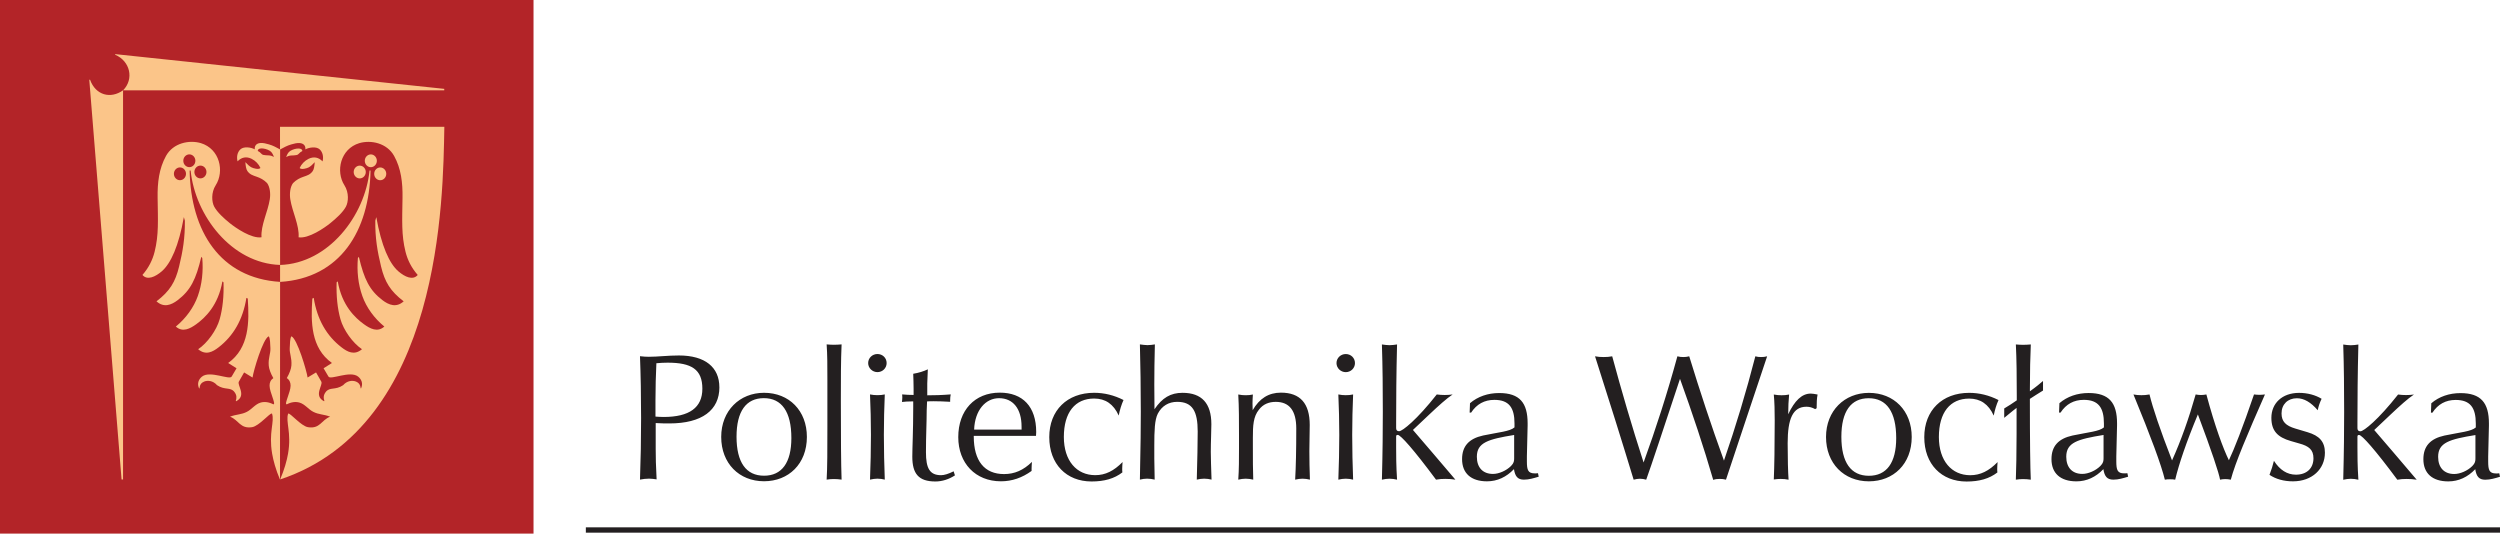 <?xml version="1.0" encoding="UTF-8" standalone="no"?>
<!-- Created with Inkscape (http://www.inkscape.org/) -->

<svg
   xmlns:dc="http://purl.org/dc/elements/1.1/"
   xmlns:cc="http://creativecommons.org/ns#"
   xmlns:rdf="http://www.w3.org/1999/02/22-rdf-syntax-ns#"
   xmlns:svg="http://www.w3.org/2000/svg"
   xmlns="http://www.w3.org/2000/svg"
   xmlns:sodipodi="http://sodipodi.sourceforge.net/DTD/sodipodi-0.dtd"
   xmlns:inkscape="http://www.inkscape.org/namespaces/inkscape"
   width="101.345mm"
   height="21.631mm"
   viewBox="0 0 101.345 21.631"
   version="1.1"
   id="svg3999"
   inkscape:version="0.92.5 (2060ec1f9f, 2020-04-08)">
  <defs
     id="defs3993" />
  <sodipodi:namedview
     id="base"
     pagecolor="#ffffff"
     bordercolor="#666666"
     borderopacity="1.0"
     inkscape:pageopacity="0.0"
     inkscape:pageshadow="2"
     inkscape:zoom="2.8"
     inkscape:cx="160.07936"
     inkscape:cy="10.935305"
     inkscape:document-units="mm"
     inkscape:current-layer="layer1"
     showgrid="false"
     fit-margin-top="0"
     fit-margin-left="0"
     fit-margin-right="0"
     fit-margin-bottom="0"
     inkscape:window-width="1920"
     inkscape:window-height="1003"
     inkscape:window-x="0"
     inkscape:window-y="0"
     inkscape:window-maximized="1" />
  <g
     inkscape:label="Layer 1"
     inkscape:groupmode="layer"
     id="layer1"
     transform="translate(-33.616,-136.128)">
    <g
       id="g4029">
      <path
         id="path76"
         style="fill:#b32428;fill-opacity:1;fill-rule:evenodd;stroke:#b32428;stroke-width:0.076;stroke-linecap:butt;stroke-linejoin:miter;stroke-miterlimit:22.926;stroke-dasharray:none;stroke-opacity:1"
         d="m 33.654,136.166 h 21.552 v 21.555 H 33.654 Z"
         inkscape:connector-curvature="0" />
      <path
         id="path80"
         style="fill:#fbc589;fill-opacity:1;fill-rule:evenodd;stroke:none;stroke-width:0.353"
         d="m 51.625,139.73 -13.34,-1.408 v 0.026 c 0.603,0.254 0.778,0.98 0.319,1.443 h 13.021 z m -13.021,15.835 h -0.06 l -1.309,-16.206 h 0.031 c 0.226,0.631 0.833,0.79 1.338,0.43 z m 7.267,-13.315 c -0.058,0.028 -0.113,0.074 -0.157,0.123 -0.064,0.078 -0.271,0.039 -0.388,0.074 -0.072,0.022 -0.105,0.051 -0.11,0.038 0.036,-0.073 0.061,-0.146 0.121,-0.203 0.131,-0.124 0.525,-0.211 0.535,-0.033 m 5.754,-0.98 h -6.659 v 0.92 c 0.158,-0.084 0.285,-0.158 0.454,-0.206 0.113,-0.032 0.234,-0.067 0.353,-0.055 0.174,0.018 0.238,0.135 0.219,0.256 0.153,-0.083 0.443,-0.128 0.582,-0.001 0.133,0.122 0.161,0.322 0.116,0.488 -0.155,-0.166 -0.355,-0.208 -0.566,-0.105 -0.158,0.077 -0.29,0.213 -0.362,0.373 0.068,0.078 0.288,0.015 0.363,-0.024 0.083,-0.043 0.156,-0.112 0.249,-0.213 -0.012,0.15 -0.03,0.29 -0.084,0.364 -0.104,0.141 -0.207,0.17 -0.383,0.231 -0.137,0.048 -0.276,0.114 -0.413,0.253 -0.118,0.157 -0.147,0.428 -0.111,0.658 0.04,0.253 0.133,0.52 0.212,0.782 0.078,0.262 0.143,0.521 0.124,0.757 0.404,0.066 1.053,-0.385 1.281,-0.569 0.252,-0.204 0.512,-0.441 0.637,-0.671 0.102,-0.188 0.132,-0.57 -0.06,-0.869 -0.363,-0.565 -0.164,-1.476 0.604,-1.708 0.472,-0.138 1.12,-0.005 1.411,0.52 0.284,0.512 0.349,1.089 0.34,1.693 -0.013,0.926 -0.05,1.502 0.122,2.193 0.085,0.339 0.243,0.651 0.494,0.938 -0.197,0.233 -0.526,0.073 -0.779,-0.143 -0.375,-0.32 -0.694,-1.042 -0.9,-2.202 l -0.04,0.143 c -0.009,0.699 0.082,1.233 0.233,1.858 0.153,0.631 0.376,0.999 0.917,1.413 -0.297,0.268 -0.597,0.152 -0.859,-0.047 -0.521,-0.397 -0.745,-0.847 -0.958,-1.758 l -0.039,0.051 c -0.046,0.534 0.011,1.064 0.182,1.543 0.164,0.46 0.481,0.899 0.89,1.233 -0.277,0.25 -0.58,0.085 -0.832,-0.098 -0.356,-0.258 -0.887,-0.756 -1.057,-1.733 l -0.045,0.038 c -0.018,0.559 0.034,1.062 0.155,1.494 0.123,0.441 0.497,0.966 0.873,1.218 -0.313,0.265 -0.596,0.103 -0.825,-0.073 -0.609,-0.468 -0.992,-1.13 -1.132,-2.009 l -0.055,0.028 c -0.065,0.955 -0.061,2.002 0.794,2.613 l -0.339,0.214 0.199,0.337 c 0.087,0.149 0.879,-0.257 1.201,0 0.129,0.103 0.213,0.27 0.12,0.48 l -0.019,-0.008 c -0.009,-0.149 -0.084,-0.227 -0.182,-0.268 -0.143,-0.059 -0.362,-0.043 -0.526,0.144 -0.318,0.215 -0.542,0.062 -0.706,0.277 -0.097,0.127 -0.095,0.239 -0.054,0.364 l -0.016,0.01 c -0.437,-0.229 -0.029,-0.653 -0.109,-0.795 l -0.213,-0.373 -0.343,0.207 c -0.031,-0.25 -0.422,-1.582 -0.657,-1.672 -0.061,0.087 -0.058,0.321 -0.067,0.481 -0.013,0.224 0.09,0.388 0.068,0.702 -0.01,0.137 -0.078,0.325 -0.187,0.512 0.108,0.07 0.156,0.181 0.154,0.309 -0.003,0.144 -0.068,0.311 -0.112,0.447 -0.058,0.175 -0.108,0.308 -0.042,0.308 0.188,-0.098 0.364,-0.115 0.515,-0.071 0.219,0.063 0.358,0.272 0.557,0.374 0.229,0.118 0.424,0.097 0.685,0.197 -0.357,0.136 -0.408,0.502 -0.893,0.427 -0.292,-0.045 -0.73,-0.597 -0.809,-0.551 -0.056,0.163 -0.02,0.354 0.011,0.611 0.016,0.128 0.031,0.274 0.032,0.44 0.002,0.167 -0.01,0.355 -0.047,0.57 -0.049,0.286 -0.152,0.653 -0.319,1.046 h 0.004 c 6.548,-2.189 6.596,-11.357 6.651,-14.295 m -2.981,1.638 c -0.134,0 -0.244,-0.116 -0.244,-0.259 0,-0.142 0.11,-0.259 0.244,-0.259 0.135,0 0.245,0.116 0.245,0.259 0,0.143 -0.11,0.259 -0.245,0.259 m -0.449,0.455 c 0.134,0 0.245,-0.116 0.245,-0.259 0,-0.142 -0.11,-0.259 -0.245,-0.259 -0.135,0 -0.245,0.116 -0.245,0.259 0,0.143 0.11,0.259 0.245,0.259 m 0.83,0.074 c 0.135,0 0.245,-0.116 0.245,-0.259 0,-0.143 -0.11,-0.259 -0.245,-0.259 -0.134,0 -0.244,0.116 -0.244,0.259 0,0.143 0.11,0.259 0.244,0.259 m -0.392,-0.392 c -0.049,2.454 -1.23,4.361 -3.666,4.514 v -0.687 c 1.971,-0.063 3.445,-2.008 3.625,-3.827 z m -4.572,-0.796 c 0.058,0.028 0.113,0.074 0.157,0.123 0.064,0.077 0.271,0.039 0.388,0.074 0.072,0.022 0.105,0.051 0.111,0.038 -0.036,-0.073 -0.061,-0.146 -0.121,-0.203 -0.13,-0.124 -0.525,-0.211 -0.535,-0.033 m 0.902,13.316 h -0.004 c -0.167,-0.392 -0.267,-0.76 -0.316,-1.046 -0.036,-0.214 -0.048,-0.403 -0.047,-0.57 0.001,-0.167 0.016,-0.312 0.032,-0.44 0.031,-0.257 0.067,-0.448 0.011,-0.611 -0.08,-0.046 -0.518,0.506 -0.809,0.551 -0.485,0.075 -0.537,-0.29 -0.893,-0.426 0.262,-0.1 0.456,-0.079 0.685,-0.197 0.198,-0.102 0.337,-0.311 0.556,-0.374 0.151,-0.044 0.327,-0.026 0.515,0.071 0.066,0 0.016,-0.133 -0.041,-0.308 -0.045,-0.135 -0.109,-0.303 -0.112,-0.446 -0.003,-0.128 0.046,-0.238 0.153,-0.309 -0.109,-0.188 -0.177,-0.375 -0.187,-0.512 -0.023,-0.314 0.08,-0.478 0.068,-0.702 -0.009,-0.161 -0.006,-0.394 -0.067,-0.481 -0.236,0.09 -0.626,1.421 -0.657,1.672 l -0.342,-0.207 -0.213,0.373 c -0.081,0.142 0.328,0.566 -0.109,0.795 l -0.016,-0.01 c 0.041,-0.126 0.043,-0.237 -0.054,-0.365 -0.164,-0.215 -0.388,-0.062 -0.706,-0.277 -0.164,-0.188 -0.382,-0.204 -0.526,-0.144 -0.099,0.041 -0.174,0.119 -0.182,0.268 l -0.019,0.008 c -0.094,-0.211 -0.01,-0.377 0.119,-0.48 0.322,-0.256 1.113,0.149 1.201,0 l 0.198,-0.337 -0.339,-0.214 c 0.855,-0.611 0.859,-1.658 0.794,-2.613 l -0.055,-0.028 c -0.14,0.879 -0.523,1.541 -1.131,2.009 -0.229,0.176 -0.512,0.339 -0.825,0.074 0.376,-0.252 0.75,-0.777 0.873,-1.218 0.121,-0.432 0.173,-0.935 0.155,-1.494 l -0.045,-0.038 c -0.17,0.976 -0.701,1.475 -1.056,1.733 -0.252,0.182 -0.555,0.348 -0.832,0.098 0.409,-0.334 0.726,-0.774 0.89,-1.233 0.171,-0.48 0.228,-1.01 0.182,-1.544 l -0.039,-0.051 c -0.213,0.911 -0.437,1.361 -0.958,1.758 -0.262,0.199 -0.562,0.315 -0.859,0.047 0.541,-0.414 0.764,-0.781 0.917,-1.413 0.151,-0.624 0.242,-1.159 0.233,-1.858 l -0.04,-0.144 c -0.206,1.161 -0.526,1.883 -0.9,2.202 -0.253,0.216 -0.582,0.376 -0.779,0.143 0.25,-0.287 0.409,-0.6 0.493,-0.938 0.172,-0.691 0.135,-1.266 0.122,-2.193 -0.009,-0.605 0.057,-1.181 0.34,-1.693 0.291,-0.526 0.939,-0.658 1.411,-0.52 0.768,0.232 0.966,1.143 0.604,1.708 -0.192,0.298 -0.162,0.681 -0.06,0.869 0.125,0.23 0.385,0.468 0.636,0.671 0.228,0.184 0.877,0.634 1.281,0.569 -0.018,-0.236 0.046,-0.494 0.124,-0.757 0.079,-0.262 0.172,-0.529 0.212,-0.783 0.036,-0.23 0.006,-0.501 -0.111,-0.658 -0.136,-0.138 -0.276,-0.205 -0.413,-0.253 -0.176,-0.062 -0.279,-0.09 -0.383,-0.231 -0.054,-0.074 -0.072,-0.214 -0.084,-0.364 0.093,0.101 0.166,0.17 0.249,0.213 0.075,0.039 0.295,0.102 0.363,0.024 -0.072,-0.16 -0.204,-0.296 -0.362,-0.373 -0.211,-0.103 -0.411,-0.061 -0.566,0.105 -0.044,-0.166 -0.017,-0.365 0.117,-0.488 0.139,-0.127 0.428,-0.082 0.582,0.001 -0.019,-0.122 0.045,-0.239 0.219,-0.256 0.12,-0.012 0.241,0.023 0.354,0.055 0.169,0.048 0.297,0.122 0.454,0.206 z m -3.675,-12.657 c 0.135,0 0.244,-0.116 0.244,-0.259 0,-0.142 -0.11,-0.259 -0.244,-0.259 -0.135,0 -0.245,0.117 -0.245,0.259 0,0.143 0.11,0.259 0.245,0.259 m 0.449,0.455 c -0.135,0 -0.245,-0.116 -0.245,-0.259 0,-0.142 0.11,-0.259 0.245,-0.259 0.135,0 0.245,0.116 0.245,0.259 0,0.143 -0.11,0.259 -0.245,0.259 m -0.83,0.074 c -0.135,0 -0.245,-0.116 -0.245,-0.259 0,-0.143 0.11,-0.259 0.245,-0.259 0.135,0 0.245,0.116 0.245,0.259 0,0.143 -0.11,0.259 -0.245,0.259 m 0.392,-0.392 c 0.049,2.454 1.23,4.361 3.666,4.514 l 3.44e-4,-0.687 c -1.971,-0.063 -3.446,-2.008 -3.625,-3.828 z"
         inkscape:connector-curvature="0" />
      <path
         id="path82"
         style="fill:#231f20;fill-opacity:1;fill-rule:evenodd;stroke:none;stroke-width:0.353"
         d="m 57.365,157.505 h 77.597 v 0.216 H 57.365 Z"
         inkscape:connector-curvature="0" />
      <path
         id="path86"
         style="fill:#231f20;fill-opacity:1;fill-rule:evenodd;stroke:none;stroke-width:0.353"
         d="m 133.965,154.707 c 0,0.105 -0.007,0.195 -0.127,0.314 -0.195,0.194 -0.494,0.322 -0.734,0.322 -0.404,0 -0.651,-0.255 -0.651,-0.696 0,-0.576 0.457,-0.711 1.512,-0.883 z m 0.996,0.749 -0.03,-0.142 c -0.045,0.007 -0.09,0.007 -0.127,0.007 -0.277,0 -0.322,-0.135 -0.322,-0.487 v -0.202 l 0.03,-1.25 v -0.09 c 0,-0.831 -0.322,-1.228 -1.153,-1.228 -0.457,0 -0.868,0.142 -1.183,0.412 l -0.015,0.382 h 0.06 c 0.224,-0.345 0.539,-0.517 0.943,-0.517 0.592,0 0.816,0.315 0.816,0.958 v 0.157 c -0.187,0.165 -0.629,0.195 -1.272,0.329 -0.576,0.127 -0.853,0.434 -0.853,0.958 0,0.569 0.359,0.9 1.01,0.9 0.419,0 0.786,-0.173 1.093,-0.495 0.045,0.292 0.15,0.427 0.404,0.427 0.21,0 0.397,-0.06 0.599,-0.12 m -3.376,0.121 c -0.659,-0.78 -1.235,-1.447 -1.722,-2.016 l 0.659,-0.623 c 0.397,-0.374 0.703,-0.651 0.951,-0.816 -0.105,0.015 -0.218,0.022 -0.322,0.022 -0.104,0 -0.209,-0.007 -0.322,-0.022 -0.801,1.02 -1.392,1.491 -1.527,1.491 -0.082,0 -0.12,-0.045 -0.12,-0.127 v -0.247 c 0,-0.914 0.008,-1.959 0.038,-3.144 -0.097,0.015 -0.202,0.03 -0.307,0.03 -0.097,0 -0.202,-0.015 -0.307,-0.03 0.03,0.924 0.037,1.834 0.037,2.731 0,0.705 -0.007,1.619 -0.037,2.751 0.105,-0.024 0.21,-0.039 0.307,-0.039 0.105,0 0.21,0.015 0.307,0.039 -0.038,-0.57 -0.038,-1.012 -0.038,-1.305 v -0.412 c 0,-0.068 0,-0.098 0.068,-0.098 0.112,0 0.644,0.592 1.549,1.814 0.12,-0.024 0.247,-0.031 0.374,-0.031 0.135,0 0.277,0.007 0.412,0.031 m -3.721,-1.087 c 0,-0.457 -0.225,-0.696 -0.703,-0.839 l -0.502,-0.15 c -0.374,-0.112 -0.554,-0.277 -0.554,-0.613 0,-0.367 0.254,-0.614 0.621,-0.614 0.292,0 0.569,0.164 0.846,0.486 0.03,-0.157 0.082,-0.307 0.157,-0.464 -0.247,-0.15 -0.562,-0.24 -0.913,-0.24 -0.689,0 -1.123,0.426 -1.123,1.011 0,0.516 0.239,0.786 0.793,0.943 l 0.337,0.097 c 0.389,0.105 0.576,0.254 0.576,0.599 0,0.412 -0.277,0.666 -0.711,0.666 -0.352,0 -0.652,-0.188 -0.891,-0.562 -0.045,0.187 -0.105,0.374 -0.18,0.569 0.255,0.172 0.584,0.263 0.951,0.263 0.779,0 1.295,-0.503 1.295,-1.154 m -2.433,-2.368 c -0.067,0.007 -0.143,0.015 -0.217,0.015 -0.075,0 -0.142,-0.007 -0.224,-0.015 -0.457,1.341 -0.809,2.232 -1.018,2.667 -0.232,-0.473 -0.562,-1.364 -0.913,-2.667 -0.075,0.015 -0.15,0.022 -0.217,0.022 -0.068,0 -0.143,-0.007 -0.217,-0.022 -0.277,0.974 -0.592,1.865 -0.958,2.675 -0.486,-1.251 -0.786,-2.143 -0.913,-2.675 -0.112,0.022 -0.224,0.03 -0.329,0.03 -0.112,0 -0.217,-0.008 -0.322,-0.03 0.704,1.708 1.13,2.862 1.273,3.455 0.075,-0.016 0.134,-0.016 0.209,-0.016 0.068,0 0.143,0 0.21,0.016 0.15,-0.63 0.449,-1.515 0.92,-2.646 0.562,1.498 0.854,2.375 0.899,2.646 0.075,-0.016 0.143,-0.024 0.21,-0.024 0.075,0 0.15,0.008 0.225,0.024 0.18,-0.683 0.666,-1.822 1.385,-3.455 m -6.543,2.585 c 0,0.105 -0.008,0.195 -0.128,0.314 -0.194,0.194 -0.494,0.322 -0.733,0.322 -0.404,0 -0.651,-0.255 -0.651,-0.696 0,-0.576 0.457,-0.711 1.512,-0.883 z m 0.996,0.749 -0.03,-0.142 c -0.045,0.007 -0.09,0.007 -0.127,0.007 -0.277,0 -0.322,-0.135 -0.322,-0.487 v -0.202 l 0.03,-1.25 v -0.09 c 0,-0.831 -0.322,-1.228 -1.153,-1.228 -0.457,0 -0.869,0.142 -1.183,0.412 l -0.015,0.382 h 0.06 c 0.225,-0.345 0.539,-0.517 0.943,-0.517 0.591,0 0.816,0.315 0.816,0.959 v 0.157 c -0.187,0.165 -0.629,0.195 -1.273,0.33 -0.576,0.127 -0.853,0.434 -0.853,0.958 0,0.569 0.359,0.9 1.011,0.9 0.419,0 0.786,-0.173 1.093,-0.495 0.045,0.292 0.15,0.426 0.405,0.426 0.209,0 0.397,-0.06 0.599,-0.12 m -3.451,-3.492 v -0.388 c -0.105,0.09 -0.277,0.238 -0.532,0.418 v -0.083 c 0,-0.695 0.015,-1.353 0.037,-1.816 -0.097,0.007 -0.209,0.015 -0.314,0.015 -0.09,0 -0.195,-0.007 -0.292,-0.015 0.03,0.605 0.037,1.294 0.037,2.071 v 0.195 c -0.217,0.149 -0.284,0.194 -0.509,0.329 v 0.38 c 0.314,-0.254 0.471,-0.388 0.501,-0.403 v 1.062 c 0,0.808 -0.015,1.42 -0.03,1.848 0.097,-0.016 0.194,-0.024 0.292,-0.024 0.105,0 0.209,0.008 0.314,0.024 -0.022,-0.465 -0.037,-1.52 -0.037,-3.276 0.225,-0.143 0.285,-0.187 0.532,-0.337 m -1.804,0.385 c -0.382,-0.194 -0.779,-0.292 -1.19,-0.292 -1.093,0 -1.819,0.711 -1.819,1.797 0,1.093 0.696,1.798 1.714,1.798 0.516,0 0.921,-0.114 1.25,-0.368 -0.007,-0.045 -0.007,-0.098 -0.007,-0.15 0,-0.075 0.007,-0.165 0.015,-0.27 -0.352,0.359 -0.696,0.532 -1.108,0.532 -0.756,0 -1.272,-0.584 -1.272,-1.549 0,-0.996 0.457,-1.557 1.227,-1.557 0.456,0 0.786,0.224 0.996,0.689 0.045,-0.232 0.112,-0.449 0.194,-0.629 m -4.147,1.542 c 0,1.003 -0.389,1.527 -1.108,1.527 -0.726,0 -1.115,-0.539 -1.115,-1.58 0,-1.033 0.389,-1.564 1.108,-1.564 0.726,0 1.115,0.554 1.115,1.617 m 0.629,-0.045 c 0,-1.063 -0.719,-1.789 -1.737,-1.789 -0.988,0 -1.737,0.726 -1.737,1.789 0,1.07 0.726,1.797 1.737,1.797 0.996,0 1.737,-0.705 1.737,-1.797 m -3.817,-1.722 c -0.12,-0.023 -0.21,-0.038 -0.277,-0.038 -0.359,0 -0.651,0.285 -0.913,0.839 0,-0.299 0.015,-0.569 0.037,-0.801 -0.097,0.022 -0.202,0.03 -0.307,0.03 -0.097,0 -0.202,-0.008 -0.314,-0.03 0.03,0.314 0.037,0.666 0.037,1.056 0,1.07 -0.015,1.871 -0.037,2.388 0.097,-0.015 0.187,-0.022 0.277,-0.022 0.105,0 0.217,0.007 0.322,0.031 -0.022,-0.331 -0.037,-0.825 -0.037,-1.476 0,-0.996 0.21,-1.482 0.763,-1.482 0.12,0 0.232,0.03 0.352,0.097 l 0.06,-0.037 c 0,-0.21 0.007,-0.404 0.038,-0.554 m -2.044,-1.55 c -0.083,0.023 -0.165,0.03 -0.247,0.03 -0.082,0 -0.157,-0.007 -0.232,-0.03 -0.367,1.43 -0.794,2.845 -1.272,4.229 -0.516,-1.422 -0.981,-2.837 -1.408,-4.229 -0.082,0.023 -0.164,0.03 -0.24,0.03 -0.082,0 -0.157,-0.007 -0.24,-0.03 -0.412,1.512 -0.876,2.942 -1.37,4.304 -0.479,-1.482 -0.898,-2.919 -1.272,-4.304 -0.112,0.023 -0.232,0.03 -0.344,0.03 -0.12,0 -0.239,-0.007 -0.352,-0.03 0.569,1.782 1.093,3.444 1.565,5.002 0.09,-0.024 0.172,-0.039 0.254,-0.039 0.09,0 0.173,0.015 0.255,0.039 0.217,-0.6 0.666,-1.963 1.37,-4.089 0.502,1.392 0.958,2.755 1.347,4.096 0.09,-0.031 0.173,-0.039 0.262,-0.039 0.09,0 0.173,0.007 0.255,0.031 0.546,-1.633 1.093,-3.295 1.669,-5.002 m -10.256,4.133 c 0,0.105 -0.007,0.195 -0.127,0.314 -0.195,0.194 -0.494,0.322 -0.733,0.322 -0.405,0 -0.652,-0.255 -0.652,-0.696 0,-0.576 0.457,-0.711 1.512,-0.883 z m 0.996,0.749 -0.03,-0.142 c -0.045,0.007 -0.09,0.007 -0.128,0.007 -0.277,0 -0.322,-0.135 -0.322,-0.487 v -0.202 l 0.03,-1.25 v -0.09 c 0,-0.831 -0.322,-1.228 -1.153,-1.228 -0.456,0 -0.868,0.142 -1.183,0.412 l -0.015,0.382 h 0.06 c 0.225,-0.345 0.539,-0.517 0.943,-0.517 0.592,0 0.816,0.315 0.816,0.958 v 0.157 c -0.187,0.165 -0.629,0.195 -1.272,0.329 -0.576,0.127 -0.853,0.434 -0.853,0.958 0,0.569 0.359,0.9 1.01,0.9 0.419,0 0.786,-0.173 1.093,-0.495 0.045,0.292 0.15,0.427 0.404,0.427 0.21,0 0.397,-0.06 0.599,-0.12 m -3.376,0.121 c -0.659,-0.78 -1.235,-1.447 -1.722,-2.016 l 0.659,-0.623 c 0.397,-0.374 0.704,-0.651 0.951,-0.816 -0.105,0.015 -0.217,0.022 -0.322,0.022 -0.105,0 -0.21,-0.007 -0.322,-0.022 -0.801,1.02 -1.393,1.491 -1.527,1.491 -0.083,0 -0.12,-0.045 -0.12,-0.127 v -0.247 c 0,-0.914 0.007,-1.959 0.037,-3.144 -0.097,0.015 -0.202,0.03 -0.307,0.03 -0.097,0 -0.202,-0.015 -0.307,-0.03 0.03,0.924 0.037,1.834 0.037,2.731 0,0.705 -0.007,1.619 -0.037,2.751 0.105,-0.024 0.21,-0.039 0.307,-0.039 0.105,0 0.21,0.015 0.307,0.039 -0.037,-0.57 -0.037,-1.012 -0.037,-1.305 v -0.412 c 0,-0.068 0,-0.098 0.067,-0.098 0.112,0 0.644,0.592 1.55,1.814 0.12,-0.024 0.247,-0.031 0.374,-0.031 0.134,0 0.277,0.007 0.412,0.031 m -4.147,0 c -0.022,-0.6 -0.037,-1.208 -0.037,-1.814 0,-0.561 0.015,-1.102 0.037,-1.64 -0.09,0.022 -0.194,0.03 -0.299,0.03 -0.098,0 -0.195,-0.008 -0.3,-0.03 0.023,0.532 0.038,1.079 0.038,1.64 0,0.606 -0.015,1.214 -0.038,1.814 0.105,-0.024 0.202,-0.039 0.3,-0.039 0.105,0 0.209,0.015 0.299,0.039 m 0.075,-4.725 c 0,-0.209 -0.165,-0.367 -0.374,-0.367 -0.202,0 -0.375,0.158 -0.375,0.367 0,0.203 0.172,0.367 0.375,0.367 0.209,0 0.374,-0.164 0.374,-0.367 m -1.826,4.725 c -0.015,-0.413 -0.023,-0.795 -0.023,-1.154 0,-0.344 0.015,-0.704 0.015,-1.063 0,-0.876 -0.389,-1.31 -1.168,-1.31 -0.494,0 -0.868,0.232 -1.145,0.711 0,-0.09 -0.007,-0.179 -0.007,-0.269 0,-0.12 0.007,-0.24 0.015,-0.367 -0.09,0.022 -0.187,0.03 -0.292,0.03 -0.09,0 -0.195,-0.008 -0.3,-0.03 0.03,0.517 0.03,1.063 0.03,1.662 v 0.516 c 0,0.441 0,0.861 -0.03,1.274 0.105,-0.024 0.202,-0.039 0.3,-0.039 0.105,0 0.21,0.015 0.307,0.039 -0.015,-0.376 -0.015,-0.825 -0.015,-1.371 v -0.329 c 0,-0.486 0.015,-0.853 0.247,-1.138 0.165,-0.217 0.397,-0.315 0.681,-0.315 0.554,0 0.831,0.359 0.831,1.078 0,0.869 -0.015,1.565 -0.045,2.075 0.105,-0.024 0.202,-0.039 0.3,-0.039 0.097,0 0.202,0.015 0.3,0.039 m -3.99,0 c -0.015,-0.488 -0.03,-0.862 -0.03,-1.124 0,-0.434 0.023,-0.809 0.023,-1.123 0,-0.846 -0.389,-1.273 -1.168,-1.273 -0.486,0 -0.823,0.202 -1.138,0.666 0,-0.352 -0.007,-0.689 -0.007,-1.002 0,-0.47 0.007,-1.015 0.023,-1.627 -0.09,0.015 -0.195,0.03 -0.3,0.03 -0.09,0 -0.195,-0.015 -0.307,-0.03 0.022,0.858 0.037,1.768 0.037,2.734 0,0.509 -0.007,1.422 -0.037,2.748 0.097,-0.024 0.194,-0.039 0.292,-0.039 0.105,0 0.209,0.015 0.307,0.039 -0.008,-0.398 -0.015,-0.683 -0.015,-0.855 v -0.524 c 0,-0.614 0.015,-1.041 0.142,-1.295 0.165,-0.315 0.442,-0.479 0.786,-0.479 0.621,0 0.831,0.382 0.831,1.205 0,0.486 -0.015,1.138 -0.037,1.948 0.105,-0.024 0.202,-0.039 0.299,-0.039 0.105,0 0.21,0.015 0.3,0.039 m -3.57,-3.228 c -0.382,-0.194 -0.779,-0.292 -1.19,-0.292 -1.093,0 -1.819,0.711 -1.819,1.797 0,1.093 0.696,1.798 1.714,1.798 0.517,0 0.921,-0.114 1.25,-0.368 -0.007,-0.045 -0.007,-0.098 -0.007,-0.15 0,-0.075 0.007,-0.165 0.015,-0.27 -0.352,0.359 -0.696,0.532 -1.108,0.532 -0.756,0 -1.273,-0.584 -1.273,-1.549 0,-0.996 0.457,-1.557 1.228,-1.557 0.456,0 0.786,0.224 0.996,0.689 0.045,-0.232 0.113,-0.449 0.195,-0.629 m -4.132,1.198 h -1.924 c 0.03,-0.786 0.464,-1.272 1.01,-1.272 0.562,0 0.913,0.419 0.913,1.153 z m 0.592,0.097 c 0,-1.026 -0.546,-1.594 -1.475,-1.594 -1.018,0 -1.684,0.719 -1.684,1.804 0,1.055 0.696,1.79 1.729,1.79 0.449,0 0.861,-0.143 1.243,-0.42 v -0.09 c 0,-0.082 0.007,-0.18 0.015,-0.277 -0.345,0.337 -0.704,0.494 -1.131,0.494 -0.793,0 -1.228,-0.531 -1.228,-1.527 v -0.022 h 2.523 c 0,-0.053 0.008,-0.105 0.008,-0.158 m -3.294,1.76 -0.053,-0.165 c -0.21,0.105 -0.382,0.157 -0.509,0.157 -0.464,0 -0.613,-0.284 -0.613,-0.93 0,-0.666 0.03,-1.229 0.03,-1.693 0,-0.037 0.007,-0.165 0.015,-0.367 0.075,-0.008 0.165,-0.008 0.262,-0.008 0.187,0 0.412,0.008 0.674,0.023 v -0.06 c 0,-0.09 0.008,-0.173 0.023,-0.24 -0.367,0.03 -0.681,0.037 -0.951,0.037 v -0.478 c 0,-0.075 0.007,-0.262 0.023,-0.575 -0.173,0.082 -0.367,0.142 -0.592,0.18 0.007,0.193 0.015,0.395 0.015,0.611 v 0.247 c -0.15,0 -0.315,-0.007 -0.464,-0.022 0,0.03 0.007,0.067 0.007,0.112 0,0.06 -0.007,0.127 -0.015,0.195 0.127,-0.015 0.254,-0.022 0.382,-0.022 h 0.075 v 0.247 c 0,0.959 -0.037,1.626 -0.037,1.992 0,0.69 0.254,1.006 0.936,1.006 0.277,0 0.554,-0.091 0.793,-0.248 m -2.845,0.173 c -0.022,-0.6 -0.037,-1.208 -0.037,-1.814 0,-0.561 0.015,-1.102 0.037,-1.64 -0.09,0.022 -0.194,0.03 -0.299,0.03 -0.098,0 -0.195,-0.008 -0.3,-0.03 0.023,0.532 0.038,1.079 0.038,1.64 0,0.606 -0.015,1.214 -0.038,1.814 0.105,-0.024 0.202,-0.039 0.3,-0.039 0.105,0 0.21,0.015 0.299,0.039 m 0.075,-4.725 c 0,-0.209 -0.164,-0.367 -0.374,-0.367 -0.202,0 -0.375,0.158 -0.375,0.367 0,0.203 0.173,0.367 0.375,0.367 0.21,0 0.374,-0.164 0.374,-0.367 m -1.826,4.725 c -0.023,-0.636 -0.03,-1.714 -0.03,-3.231 0,-0.83 0,-1.578 0.03,-2.251 -0.097,0.007 -0.21,0.015 -0.314,0.015 -0.09,0 -0.195,-0.007 -0.292,-0.015 0.03,0.404 0.03,0.875 0.03,1.429 v 1.921 c 0,0.934 0,1.644 -0.03,2.132 0.097,-0.016 0.195,-0.024 0.292,-0.024 0.105,0 0.21,0.008 0.314,0.024 m -2.036,-1.686 c 0,1.003 -0.389,1.527 -1.108,1.527 -0.726,0 -1.115,-0.539 -1.115,-1.58 0,-1.033 0.389,-1.564 1.108,-1.564 0.726,0 1.115,0.554 1.115,1.617 m 0.629,-0.045 c 0,-1.063 -0.719,-1.789 -1.737,-1.789 -0.988,0 -1.736,0.726 -1.736,1.789 0,1.07 0.726,1.797 1.736,1.797 0.996,0 1.737,-0.705 1.737,-1.797 m -4.237,-1.954 c 0,0.764 -0.524,1.145 -1.572,1.145 -0.113,0 -0.217,-0.008 -0.329,-0.015 v -0.659 c 0,-0.531 0.015,-1.033 0.037,-1.504 0.157,-0.015 0.307,-0.023 0.456,-0.023 0.966,0 1.408,0.27 1.408,1.056 m 0.689,-0.06 c 0,-0.809 -0.576,-1.288 -1.639,-1.288 -0.449,0 -0.853,0.053 -1.22,0.053 -0.105,0 -0.217,-0.007 -0.359,-0.023 0.03,0.779 0.045,1.61 0.045,2.508 0,0.853 -0.015,1.685 -0.045,2.494 0.127,-0.024 0.247,-0.039 0.367,-0.039 0.105,0 0.202,0.015 0.307,0.03 -0.03,-0.524 -0.037,-0.936 -0.037,-1.235 v -1.048 c 0.232,0.015 0.427,0.015 0.554,0.015 1.325,0 2.028,-0.539 2.028,-1.467"
         inkscape:connector-curvature="0" />
    </g>
  </g>
</svg>
